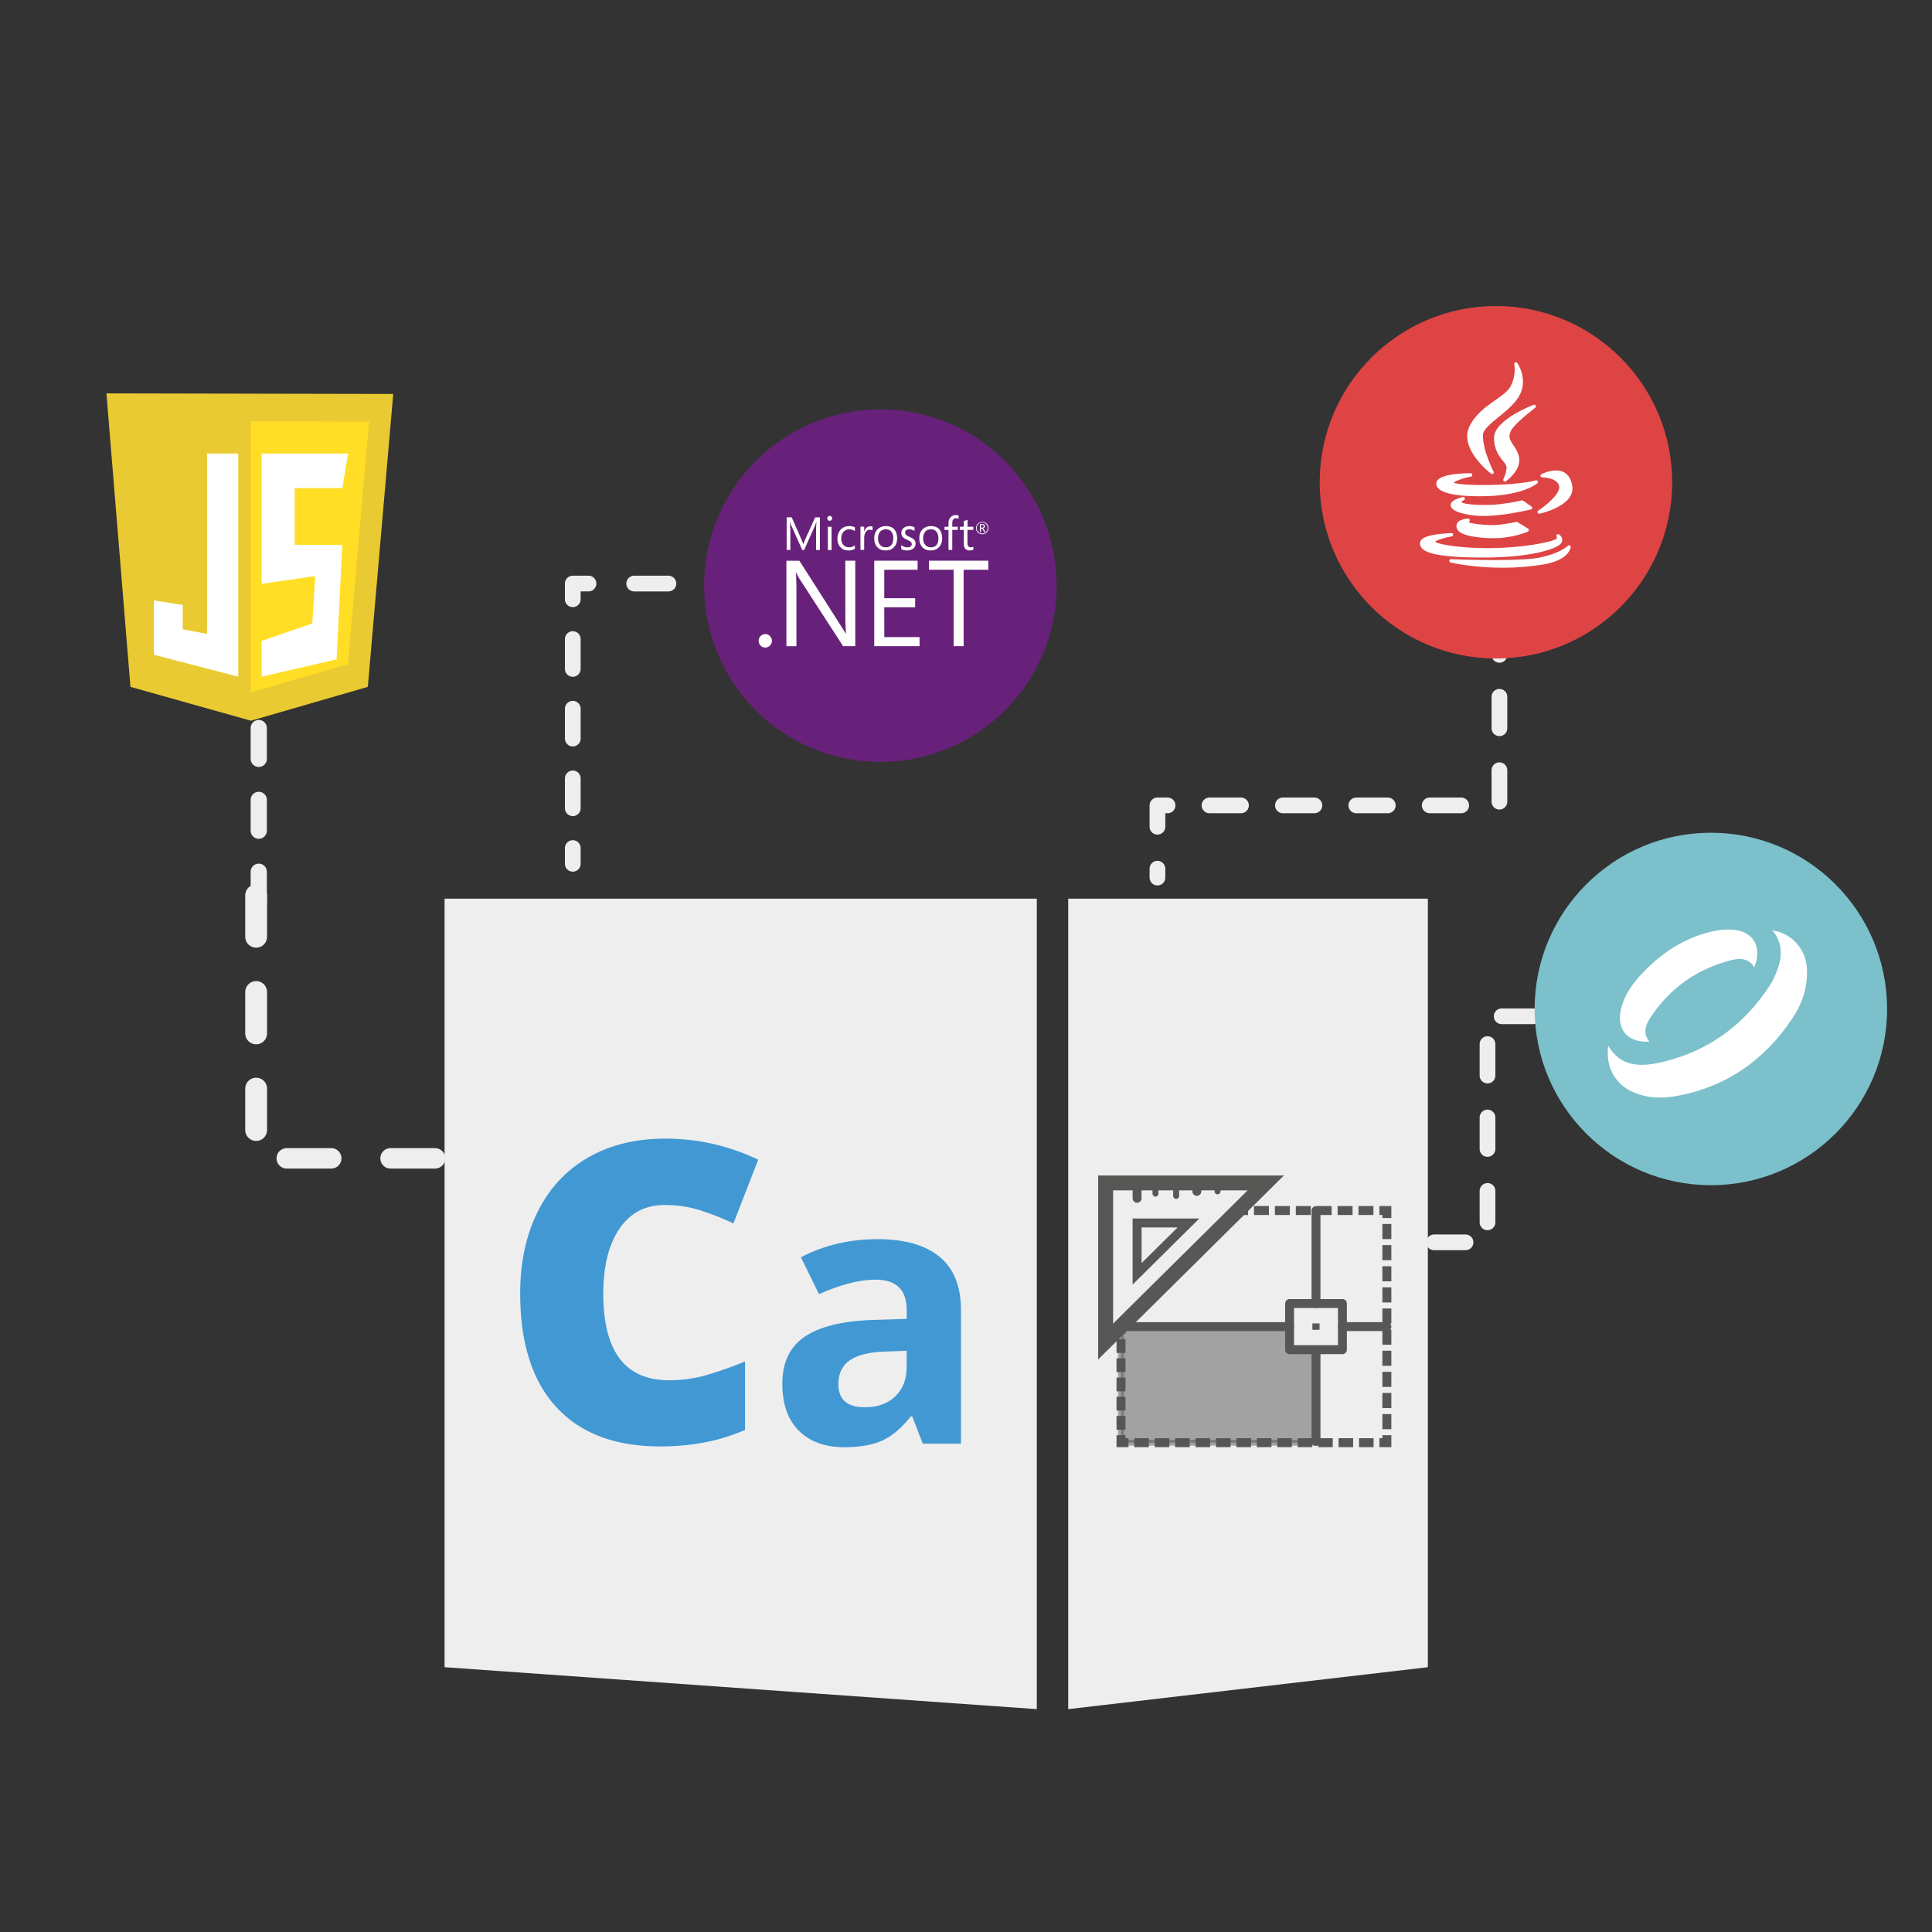 <svg xmlns="http://www.w3.org/2000/svg" xmlns:xlink="http://www.w3.org/1999/xlink" version="1.1" width="1000" height="1000" viewBox="0 0 1000 1000" xml:space="preserve">
<rect x="0" y="0" width="1000" height="1000" fill="#333333" stroke="none"/>
<desc>Created with Fabric.js 3.5.0</desc>
<defs>
</defs>
<rect x="0" y="0" width="100%" height="100%" fill="rgba(255,255,255,0)"/>
<g transform="matrix(2.714 0 0 2.714 383.376 674.899)" id="Aspose.CAD">
<polygon style="stroke: none; stroke-width: 0; stroke-dasharray: none; stroke-linecap: butt; stroke-dashoffset: 0; stroke-linejoin: miter; stroke-miterlimit: 4; is-custom-font: none; font-file-url: none; fill: rgb(238,238,238); fill-rule: nonzero; opacity: 1;" points="56.475,77.285 -56.475,69.285 -56.475,-77.285 56.475,-77.285 "/>
</g>
<g transform="matrix(2.714 0 0 2.714 645.981 674.899)" id="Aspose.CAD">
<polygon style="stroke: none; stroke-width: 0; stroke-dasharray: none; stroke-linecap: butt; stroke-dashoffset: 0; stroke-linejoin: miter; stroke-miterlimit: 4; is-custom-font: none; font-file-url: none; fill: rgb(238,238,238); fill-rule: nonzero; opacity: 1;" points="-34.295,77.285 34.295,69.285 34.295,-77.285 -34.295,-77.285 "/>
</g>
<g transform="matrix(2.714 0 0 2.714 806.206 584.534)" id="lines_12_">
<polyline style="stroke: rgb(238,238,238); stroke-width: 3; stroke-dasharray: 6 8; stroke-linecap: round; stroke-dashoffset: 0; stroke-linejoin: round; stroke-miterlimit: 10; is-custom-font: none; font-file-url: none; fill: none; fill-rule: nonzero; opacity: 1;" points="37.335,-21.555 -13.365,-21.555 -13.365,21.555 -37.335,21.555 "/>
</g>
<g transform="matrix(2.714 0 0 2.714 687.595 388.454)" id="lines_12_">
<polyline style="stroke: rgb(238,238,238); stroke-width: 3; stroke-dasharray: 6 8; stroke-linecap: round; stroke-dashoffset: 0; stroke-linejoin: round; stroke-miterlimit: 10; is-custom-font: none; font-file-url: none; fill: none; fill-rule: nonzero; opacity: 1;" points="32.61,-24.24 32.61,10.47 -32.61,10.47 -32.61,24.24 "/>
</g>
<g transform="matrix(2.714 0 0 2.714 415.031 302.05)" id="lines_12_">
<line style="stroke: rgb(238,238,238); stroke-width: 3; stroke-dasharray: none; stroke-linecap: round; stroke-dashoffset: 0; stroke-linejoin: round; stroke-miterlimit: 4; is-custom-font: none; font-file-url: none; fill: none; fill-rule: nonzero; opacity: 1;" x1="1.5" y1="0" x2="-1.5" y2="0"/>
</g>
<g transform="matrix(2.714 0 0 2.714 351.883 302.05)" id="lines_12_">
<line style="stroke: rgb(238,238,238); stroke-width: 3; stroke-dasharray: 6.53 8.707; stroke-linecap: round; stroke-dashoffset: 0; stroke-linejoin: round; stroke-miterlimit: 4; is-custom-font: none; font-file-url: none; fill: none; fill-rule: nonzero; opacity: 1;" x1="13.06" y1="0" x2="-13.06" y2="0"/>
</g>
<g transform="matrix(2.714 0 0 2.714 300.54 306.12)" id="lines_12_">
<polyline style="stroke: rgb(238,238,238); stroke-width: 3; stroke-dasharray: none; stroke-linecap: round; stroke-dashoffset: 0; stroke-linejoin: round; stroke-miterlimit: 4; is-custom-font: none; font-file-url: none; fill: none; fill-rule: nonzero; opacity: 1;" points="1.5,-1.5 -1.5,-1.5 -1.5,1.5 "/>
</g>
<g transform="matrix(2.714 0 0 2.714 296.47 379.716)" id="lines_12_">
<line style="stroke: rgb(238,238,238); stroke-width: 3; stroke-dasharray: 5.694 7.591; stroke-linecap: round; stroke-dashoffset: 0; stroke-linejoin: round; stroke-miterlimit: 4; is-custom-font: none; font-file-url: none; fill: none; fill-rule: nonzero; opacity: 1;" x1="0" y1="-18.03" x2="0" y2="18.03"/>
</g>
<g transform="matrix(2.714 0 0 2.714 296.47 443.027)" id="lines_12_">
<line style="stroke: rgb(238,238,238); stroke-width: 3; stroke-dasharray: none; stroke-linecap: round; stroke-dashoffset: 0; stroke-linejoin: round; stroke-miterlimit: 4; is-custom-font: none; font-file-url: none; fill: none; fill-rule: nonzero; opacity: 1;" x1="0" y1="-1.5" x2="0" y2="1.5"/>
</g>
<g transform="matrix(2.714 0 0 2.714 774.298 249.621)" id="circles_12_">
<circle style="stroke: none; stroke-width: 0; stroke-dasharray: none; stroke-linecap: butt; stroke-dashoffset: 0; stroke-linejoin: miter; stroke-miterlimit: 4; is-custom-font: none; font-file-url: none; fill: rgb(222,68,68); fill-rule: nonzero; opacity: 1;" cx="0" cy="0" r="33.61"/>
</g>
<g transform="matrix(2.714 0 0 2.714 773.85 216.439)" id="XMLID_105_">
<path style="stroke: none; stroke-width: 0; stroke-dasharray: none; stroke-linecap: butt; stroke-dashoffset: 0; stroke-linejoin: miter; stroke-miterlimit: 4; is-custom-font: none; font-file-url: none; fill: rgb(255,255,255); fill-rule: nonzero; opacity: 1;" transform=" translate(-232.875, -23.112)" d="M 232.9 19.69 c -1.81 1.27 -3.86 2.72 -4.96 5.11 c -1.91 4.17 3.91 8.71 4.16 8.91 c 0.06 0.04 0.13 0.07 0.2 0.07 c 0.07 0 0.15 -0.03 0.21 -0.07 c 0.12 -0.1 0.15 -0.26 0.08 -0.39 c -0.02 -0.04 -2.11 -4.1 -2.03 -7.01 c 0.03 -1.01 1.45 -2.16 2.95 -3.38 c 1.38 -1.12 2.94 -2.38 3.85 -3.86 c 2 -3.26 -0.22 -6.46 -0.25 -6.49 c -0.09 -0.12 -0.25 -0.17 -0.39 -0.11 s -0.22 0.21 -0.18 0.36 c 0 0.02 0.44 2.14 -0.77 4.32 C 235.25 18.04 234.16 18.8 232.9 19.69 z" stroke-linecap="round"/>
</g>
<g transform="matrix(2.714 0 0 2.714 784.15 229.381)" id="XMLID_104_">
<path style="stroke: none; stroke-width: 0; stroke-dasharray: none; stroke-linecap: butt; stroke-dashoffset: 0; stroke-linejoin: miter; stroke-miterlimit: 4; is-custom-font: none; font-file-url: none; fill: rgb(255,255,255); fill-rule: nonzero; opacity: 1;" transform=" translate(-236.671, -27.881)" d="M 240.53 21.13 c 0.13 -0.1 0.17 -0.27 0.09 -0.41 s -0.25 -0.2 -0.4 -0.15 c -0.31 0.12 -7.54 2.9 -7.54 6.27 c 0 2.32 0.99 3.55 1.71 4.44 c 0.28 0.35 0.53 0.65 0.61 0.91 c 0.23 0.75 -0.31 2.09 -0.54 2.55 c -0.07 0.13 -0.03 0.29 0.08 0.39 c 0.06 0.05 0.13 0.08 0.21 0.08 c 0.06 0 0.13 -0.02 0.18 -0.06 c 0.12 -0.09 3.04 -2.15 2.51 -4.63 c -0.19 -0.94 -0.66 -1.63 -1.07 -2.24 c -0.63 -0.94 -1.09 -1.62 -0.4 -2.88 C 236.81 23.94 240.5 21.16 240.53 21.13 z" stroke-linecap="round"/>
</g>
<g transform="matrix(2.714 0 0 2.714 769.718 250.907)" id="XMLID_103_">
<path style="stroke: none; stroke-width: 0; stroke-dasharray: none; stroke-linecap: butt; stroke-dashoffset: 0; stroke-linejoin: miter; stroke-miterlimit: 4; is-custom-font: none; font-file-url: none; fill: rgb(255,255,255); fill-rule: nonzero; opacity: 1;" transform=" translate(-231.352, -35.814)" d="M 221.72 35.26 c -0.12 0.37 -0.07 0.74 0.17 1.06 c 0.78 1.09 3.56 1.69 7.81 1.69 l 0 0 c 0.58 0 1.19 -0.01 1.81 -0.03 c 6.8 -0.24 9.33 -2.36 9.43 -2.45 c 0.11 -0.1 0.14 -0.26 0.07 -0.39 c -0.07 -0.13 -0.22 -0.2 -0.37 -0.16 c -2.4 0.65 -6.87 0.89 -9.98 0.89 c -3.47 0 -5.24 -0.25 -5.67 -0.43 c 0.22 -0.31 1.59 -0.85 3.29 -1.18 c 0.16 -0.03 0.27 -0.18 0.26 -0.35 c -0.02 -0.16 -0.15 -0.29 -0.32 -0.29 C 227.23 33.6 222.24 33.68 221.72 35.26 z" stroke-linecap="round"/>
</g>
<g transform="matrix(2.714 0 0 2.714 804.849 254.696)" id="XMLID_102_">
<path style="stroke: none; stroke-width: 0; stroke-dasharray: none; stroke-linecap: butt; stroke-dashoffset: 0; stroke-linejoin: miter; stroke-miterlimit: 4; is-custom-font: none; font-file-url: none; fill: rgb(255,255,255); fill-rule: nonzero; opacity: 1;" transform=" translate(-244.298, -37.21)" d="M 244.49 33.08 c -1.4 0 -2.73 0.7 -2.79 0.73 c -0.13 0.07 -0.2 0.22 -0.16 0.36 s 0.16 0.24 0.31 0.24 c 0.03 0 2.99 0.02 3.26 1.72 c 0.24 1.46 -2.8 3.83 -4 4.62 c -0.13 0.09 -0.18 0.25 -0.12 0.39 c 0.05 0.12 0.17 0.2 0.3 0.2 c 0.02 0 0.04 0 0.07 -0.01 c 0.28 -0.06 6.92 -1.52 6.22 -5.39 C 247.15 33.58 245.66 33.08 244.49 33.08 z" stroke-linecap="round"/>
</g>
<g transform="matrix(2.714 0 0 2.714 771.938 262.16)" id="XMLID_101_">
<path style="stroke: none; stroke-width: 0; stroke-dasharray: none; stroke-linecap: butt; stroke-dashoffset: 0; stroke-linejoin: miter; stroke-miterlimit: 4; is-custom-font: none; font-file-url: none; fill: rgb(255,255,255); fill-rule: nonzero; opacity: 1;" transform=" translate(-232.171, -39.961)" d="M 239.94 40.28 c 0.02 -0.12 -0.03 -0.25 -0.13 -0.32 l -1.59 -1.11 c -0.08 -0.05 -0.18 -0.07 -0.27 -0.05 c -0.02 0 -1.68 0.44 -4.1 0.71 c -0.96 0.11 -2.03 0.16 -3.11 0.16 c -2.42 0 -4 -0.28 -4.23 -0.49 c -0.03 -0.06 -0.02 -0.09 -0.02 -0.1 c 0.04 -0.12 0.27 -0.25 0.41 -0.31 c 0.16 -0.06 0.25 -0.23 0.2 -0.39 s -0.22 -0.26 -0.38 -0.22 c -1.6 0.39 -2.38 0.92 -2.32 1.6 c 0.1 1.2 2.88 1.82 5.23 1.98 c 0.34 0.02 0.7 0.03 1.09 0.03 l 0 0 c 3.91 0 8.92 -1.23 8.97 -1.24 C 239.82 40.5 239.91 40.4 239.94 40.28 z" stroke-linecap="round"/>
</g>
<g transform="matrix(2.714 0 0 2.714 772.578 273.502)" id="XMLID_100_">
<path style="stroke: none; stroke-width: 0; stroke-dasharray: none; stroke-linecap: butt; stroke-dashoffset: 0; stroke-linejoin: miter; stroke-miterlimit: 4; is-custom-font: none; font-file-url: none; fill: rgb(255,255,255); fill-rule: nonzero; opacity: 1;" transform=" translate(-232.406, -44.14)" d="M 227.93 42.86 c 0.12 -0.08 0.17 -0.23 0.13 -0.36 c -0.04 -0.14 -0.17 -0.23 -0.32 -0.23 c -0.21 0.01 -2.09 0.09 -2.23 1.29 c -0.04 0.36 0.06 0.68 0.3 0.97 c 0.68 0.8 2.5 1.28 5.57 1.45 c 0.36 0.02 0.73 0.03 1.1 0.03 c 3.91 0 6.54 -1.22 6.65 -1.27 s 0.18 -0.16 0.18 -0.27 c 0.01 -0.12 -0.05 -0.23 -0.15 -0.29 l -2.01 -1.23 c -0.07 -0.04 -0.15 -0.06 -0.23 -0.04 c -0.01 0 -1.29 0.27 -3.22 0.53 c -0.36 0.05 -0.82 0.07 -1.36 0.07 c -1.93 0 -4.07 -0.31 -4.48 -0.52 C 227.87 42.95 227.88 42.9 227.93 42.86 z" stroke-linecap="round"/>
</g>
<g transform="matrix(2.714 0 0 2.714 771.798 282.237)" id="XMLID_99_">
<path style="stroke: none; stroke-width: 0; stroke-dasharray: none; stroke-linecap: butt; stroke-dashoffset: 0; stroke-linejoin: miter; stroke-miterlimit: 4; is-custom-font: none; font-file-url: none; fill: rgb(255,255,255); fill-rule: nonzero; opacity: 1;" transform=" translate(-232.119, -47.359)" d="M 230.68 49.7 c 8.95 -0.01 13.75 -1.6 14.67 -2.6 c 0.33 -0.35 0.36 -0.69 0.33 -0.91 c -0.07 -0.54 -0.56 -0.87 -0.62 -0.9 c -0.13 -0.09 -0.31 -0.06 -0.42 0.06 c -0.1 0.12 -0.11 0.3 0 0.42 c 0.06 0.07 0.09 0.19 -0.08 0.36 c -0.37 0.35 -4.1 1.39 -10.31 1.71 c -0.85 0.04 -1.74 0.07 -2.65 0.07 c -5.56 0 -9.63 -0.76 -10.16 -1.21 c 0.21 -0.3 1.65 -0.77 3.18 -1.04 c 0.17 -0.03 0.29 -0.19 0.26 -0.37 s -0.19 -0.29 -0.36 -0.27 c -0.04 0.01 -0.19 0.01 -0.36 0.03 c -2.53 0.15 -5.44 0.5 -5.6 1.8 c -0.05 0.4 0.07 0.76 0.35 1.07 C 219.6 48.68 221.56 49.7 230.68 49.7 L 230.68 49.7 z" stroke-linecap="round"/>
</g>
<g transform="matrix(2.714 0 0 2.714 781.582 288.046)" id="XMLID_98_">
<path style="stroke: none; stroke-width: 0; stroke-dasharray: none; stroke-linecap: butt; stroke-dashoffset: 0; stroke-linejoin: miter; stroke-miterlimit: 4; is-custom-font: none; font-file-url: none; fill: rgb(255,255,255); fill-rule: nonzero; opacity: 1;" transform=" translate(-235.724, -49.5)" d="M 247.11 47.39 c -0.13 -0.06 -0.28 -0.03 -0.37 0.07 c -0.01 0.01 -1.36 1.42 -5.4 2.25 c -1.55 0.31 -4.45 0.47 -8.64 0.47 s -8.18 -0.16 -8.22 -0.17 c -0.17 -0.01 -0.31 0.11 -0.33 0.28 c -0.02 0.16 0.08 0.32 0.24 0.36 c 0.04 0.01 4.22 0.99 9.94 0.99 c 2.74 0 5.41 -0.22 7.93 -0.66 c 4.7 -0.82 5.03 -3.15 5.04 -3.25 C 247.31 47.58 247.23 47.44 247.11 47.39 z" stroke-linecap="round"/>
</g>
<g transform="matrix(2.714 0 0 2.714 455.682 303.135)" id="circles_12_">
<circle style="stroke: none; stroke-width: 0; stroke-dasharray: none; stroke-linecap: butt; stroke-dashoffset: 0; stroke-linejoin: miter; stroke-miterlimit: 4; is-custom-font: none; font-file-url: none; fill: rgb(104,33,122); fill-rule: nonzero; opacity: 1;" cx="0" cy="0" r="33.61"/>
</g>
<g transform="matrix(2.714 0 0 2.714 452.141 300.897)" id="NET_12_">
<path style="stroke: none; stroke-width: 0; stroke-dasharray: none; stroke-linecap: butt; stroke-dashoffset: 0; stroke-linejoin: miter; stroke-miterlimit: 4; is-custom-font: none; font-file-url: none; fill: rgb(255,255,255); fill-rule: nonzero; opacity: 1;" transform=" translate(-114.325, -54.235)" d="M 124.9 52.03 h 4.7 V 66.6 h 1.91 V 52.03 h 4.7 V 50.3 H 124.9 V 52.03 z M 116.37 59.18 h 5.89 v -1.73 h -5.89 v -5.42 h 6.36 V 50.3 h -8.27 v 16.3 h 8.64 v -1.73 h -6.72 L 116.37 59.18 L 116.37 59.18 z M 108.95 61.79 l 0.11 2.4 h -0.05 c -0.11 -0.22 -0.34 -0.58 -0.66 -1.09 l -8.16 -12.79 h -2.48 v 16.3 h 1.91 V 54.83 l -0.09 -2.24 h 0.07 c 0.14 0.37 0.31 0.71 0.51 1.02 l 8.41 12.99 h 2.32 V 50.3 h -1.9 L 108.95 61.79 L 108.95 61.79 z M 93.66 64.3 c -0.35 0 -0.64 0.12 -0.89 0.38 c -0.24 0.25 -0.36 0.55 -0.36 0.91 c 0 0.34 0.13 0.66 0.36 0.9 c 0.24 0.25 0.54 0.38 0.89 0.38 c 0.36 0 0.66 -0.13 0.91 -0.38 s 0.38 -0.56 0.38 -0.91 s -0.13 -0.65 -0.38 -0.91 c -0.24 -0.25 -0.57 -0.39 -0.91 -0.38 M 131.53 47.04 c 0 0.87 0.39 1.31 1.16 1.31 c 0.28 0 0.5 -0.05 0.67 -0.14 V 47.6 c -0.13 0.1 -0.3 0.15 -0.46 0.14 c -0.24 0 -0.4 -0.06 -0.51 -0.19 c -0.1 -0.12 -0.15 -0.34 -0.15 -0.63 v -2.5 h 1.12 v -0.6 h -1.11 v -1.31 l -0.71 0.23 v 1.08 h -0.76 v 0.6 h 0.76 v 2.63 L 131.53 47.04 z M 128.63 48.25 h 0.71 v -3.83 h 1.04 v -0.6 h -1.04 v -0.68 c 0 -0.63 0.25 -0.94 0.74 -0.94 c 0.16 0 0.33 0.04 0.47 0.12 v -0.64 c -0.13 -0.06 -0.3 -0.08 -0.52 -0.08 c -0.38 0 -0.7 0.11 -0.96 0.36 c -0.3 0.28 -0.45 0.66 -0.45 1.15 v 0.72 h -0.75 v 0.6 h 0.75 v 3.84 L 128.63 48.25 z M 123.78 46.05 c 0 -0.57 0.14 -1 0.42 -1.31 c 0.27 -0.29 0.62 -0.43 1.06 -0.43 c 0.45 0 0.8 0.14 1.05 0.43 c 0.26 0.3 0.39 0.73 0.39 1.3 c 0 0.54 -0.11 0.97 -0.36 1.26 c -0.24 0.3 -0.6 0.45 -1.07 0.45 c -0.45 0 -0.81 -0.15 -1.08 -0.45 C 123.91 47 123.78 46.58 123.78 46.05 M 126.82 47.71 c 0.4 -0.43 0.6 -0.99 0.6 -1.7 c 0 -0.72 -0.19 -1.28 -0.56 -1.7 c -0.37 -0.41 -0.89 -0.61 -1.55 -0.61 c -0.67 0 -1.21 0.2 -1.61 0.59 c -0.43 0.42 -0.65 1.02 -0.65 1.79 c 0 0.68 0.19 1.22 0.57 1.63 c 0.39 0.43 0.92 0.64 1.59 0.64 C 125.89 48.35 126.43 48.14 126.82 47.71 M 121.94 47.96 c 0.27 -0.22 0.42 -0.56 0.41 -0.9 c 0 -0.33 -0.11 -0.6 -0.33 -0.81 c -0.17 -0.17 -0.44 -0.33 -0.82 -0.49 c -0.34 -0.14 -0.56 -0.27 -0.67 -0.37 c -0.12 -0.11 -0.18 -0.26 -0.18 -0.46 c 0 -0.18 0.07 -0.33 0.21 -0.45 s 0.33 -0.17 0.57 -0.17 c 0.38 0 0.71 0.11 1.01 0.32 v -0.72 c -0.28 -0.14 -0.6 -0.21 -0.95 -0.21 c -0.45 0 -0.84 0.12 -1.13 0.37 s -0.44 0.55 -0.44 0.92 c 0 0.33 0.09 0.6 0.28 0.8 c 0.16 0.17 0.42 0.34 0.79 0.5 c 0.36 0.16 0.6 0.29 0.73 0.41 s 0.19 0.26 0.19 0.43 c 0 0.41 -0.28 0.62 -0.85 0.62 c -0.42 0 -0.81 -0.14 -1.15 -0.43 v 0.76 c 0.31 0.18 0.68 0.27 1.1 0.27 C 121.23 48.35 121.64 48.22 121.94 47.96 M 115.6 44.74 c 0.26 -0.29 0.63 -0.43 1.06 -0.43 c 0.45 0 0.8 0.14 1.05 0.43 c 0.26 0.3 0.38 0.73 0.38 1.3 c 0 0.54 -0.11 0.97 -0.36 1.26 c -0.24 0.3 -0.6 0.45 -1.07 0.45 c -0.45 0 -0.81 -0.15 -1.08 -0.45 s -0.4 -0.71 -0.4 -1.25 C 115.19 45.48 115.33 45.04 115.6 44.74 M 116.62 48.35 c 0.68 0 1.21 -0.21 1.61 -0.64 s 0.6 -0.99 0.6 -1.7 c 0 -0.72 -0.19 -1.28 -0.56 -1.7 c -0.37 -0.41 -0.89 -0.61 -1.55 -0.61 c -0.67 0 -1.21 0.2 -1.61 0.59 c -0.43 0.42 -0.65 1.02 -0.65 1.79 c 0 0.68 0.19 1.22 0.57 1.63 C 115.42 48.13 115.95 48.35 116.62 48.35 M 113.04 43.97 c -0.22 0.17 -0.38 0.43 -0.48 0.75 h -0.02 V 43.8 h -0.71 v 4.44 h 0.71 v -2.25 c 0 -0.52 0.11 -0.92 0.33 -1.21 c 0.2 -0.26 0.44 -0.39 0.73 -0.39 c 0.24 0 0.42 0.05 0.54 0.14 v -0.74 c -0.1 -0.04 -0.24 -0.06 -0.43 -0.06 C 113.47 43.74 113.24 43.82 113.04 43.97 M 109.54 48.35 c 0.47 0 0.88 -0.1 1.22 -0.31 v -0.67 c -0.34 0.25 -0.7 0.38 -1.09 0.38 c -0.45 0 -0.82 -0.15 -1.1 -0.45 c -0.27 -0.3 -0.41 -0.71 -0.41 -1.23 c 0 -0.54 0.15 -0.97 0.45 -1.29 c 0.28 -0.31 0.65 -0.47 1.1 -0.47 c 0.38 0 0.75 0.12 1.06 0.35 v -0.73 c -0.3 -0.15 -0.64 -0.23 -1.03 -0.23 c -0.7 0 -1.27 0.22 -1.68 0.67 s -0.63 1.04 -0.63 1.76 c 0 0.65 0.19 1.18 0.57 1.59 C 108.39 48.15 108.91 48.36 109.54 48.35 M 105.61 48.26 h 0.71 v -4.44 h -0.71 V 48.26 L 105.61 48.26 z M 105.97 42.69 c 0.12 0 0.24 -0.05 0.33 -0.14 c 0.09 -0.09 0.14 -0.21 0.14 -0.33 c 0 -0.12 -0.05 -0.24 -0.14 -0.33 s -0.21 -0.13 -0.33 -0.13 c -0.13 0 -0.24 0.04 -0.33 0.13 c -0.09 0.09 -0.14 0.2 -0.14 0.33 c 0 0.14 0.05 0.25 0.14 0.33 C 105.73 42.65 105.85 42.69 105.97 42.69 M 98.43 44.09 l -0.03 -1.21 h 0.02 c 0.06 0.29 0.13 0.5 0.19 0.64 l 2.12 4.74 h 0.36 l 2.13 -4.78 c 0.05 -0.13 0.12 -0.33 0.19 -0.6 h 0.02 l -0.06 1.2 v 4.18 h 0.73 v -6.22 h -0.91 l -1.95 4.31 c -0.08 0.17 -0.17 0.42 -0.3 0.76 h -0.03 c -0.05 -0.17 -0.14 -0.42 -0.28 -0.74 l -1.91 -4.34 h -0.96 v 6.22 h 0.7 v -4.16 H 98.43 z M 135.79 44.81 c -0.2 0.2 -0.45 0.3 -0.74 0.3 c -0.29 0 -0.54 -0.1 -0.74 -0.3 S 134 44.36 134 44.06 c 0 -0.29 0.1 -0.54 0.3 -0.74 c 0.2 -0.2 0.45 -0.3 0.75 -0.3 c 0.28 -0.01 0.54 0.1 0.74 0.3 s 0.31 0.47 0.3 0.75 C 136.1 44.37 135.99 44.62 135.79 44.81 M 135.06 42.9 c -0.32 -0.01 -0.62 0.11 -0.85 0.34 c -0.22 0.22 -0.35 0.52 -0.34 0.84 c 0 0.34 0.11 0.61 0.34 0.84 s 0.51 0.33 0.84 0.33 c 0.32 0.01 0.62 -0.11 0.85 -0.34 c 0.23 -0.23 0.34 -0.5 0.34 -0.84 s -0.11 -0.63 -0.34 -0.84 C 135.68 43.01 135.38 42.9 135.06 42.9 M 135.03 43.99 h -0.23 v -0.51 h 0.19 c 0.13 0 0.22 0.02 0.28 0.07 c 0.05 0.04 0.07 0.1 0.07 0.19 C 135.34 43.91 135.24 43.99 135.03 43.99 M 135.19 44.13 L 135.19 44.13 c 0.12 -0.03 0.22 -0.08 0.28 -0.15 c 0.07 -0.07 0.1 -0.17 0.1 -0.26 c 0 -0.11 -0.04 -0.21 -0.12 -0.28 c -0.1 -0.09 -0.24 -0.13 -0.43 -0.13 h -0.42 v 1.5 h 0.21 v -0.63 h 0.14 c 0.1 0 0.19 0.09 0.27 0.27 l 0.16 0.36 h 0.26 l -0.2 -0.4 C 135.36 44.24 135.27 44.15 135.19 44.13" stroke-linecap="round"/>
</g>
<g transform="matrix(2.714 0 0 2.714 885.539 522.239)" id="circles_12_">
<circle style="stroke: none; stroke-width: 0; stroke-dasharray: none; stroke-linecap: butt; stroke-dashoffset: 0; stroke-linejoin: miter; stroke-miterlimit: 4; is-custom-font: none; font-file-url: none; fill: rgb(123,192,203); fill-rule: nonzero; opacity: 1;" cx="0" cy="0" r="33.61"/>
</g>
<g transform="matrix(2.714 0 0 2.714 883.735 524.904)" id="jasperreports_1_">
<path style="stroke: none; stroke-width: 0; stroke-dasharray: none; stroke-linecap: butt; stroke-dashoffset: 0; stroke-linejoin: miter; stroke-miterlimit: 4; is-custom-font: none; font-file-url: none; fill: rgb(255,255,255); fill-rule: nonzero; opacity: 1;" transform=" translate(-298.595, -138.212)" d="M 311.24 122.29 c 3.59 0.6 6.16 3.66 6.34 7.24 c 0.17 3.45 -0.82 6.53 -2.67 9.33 c -5.34 8.11 -12.73 13.29 -22.36 15 c -2.63 0.47 -5.31 0.39 -7.86 -0.66 c -3.66 -1.5 -5.54 -4.78 -5.01 -8.97 c 2.33 4.02 6.06 4.04 9.71 3.25 c 9.08 -1.96 16.12 -7.04 21.18 -14.83 c 0.55 -0.84 0.95 -1.8 1.31 -2.74 c 1.02 -2.63 1.09 -5.18 -0.76 -7.53 L 311.24 122.29 z" stroke-linecap="round"/>
</g>
<g transform="matrix(2.714 0 0 2.714 874.012 510.146)" id="jasperreports_1_">
<path style="stroke: none; stroke-width: 0; stroke-dasharray: none; stroke-linecap: butt; stroke-dashoffset: 0; stroke-linejoin: miter; stroke-miterlimit: 4; is-custom-font: none; font-file-url: none; fill: rgb(255,255,255); fill-rule: nonzero; opacity: 1;" transform=" translate(-295.012, -132.774)" d="M 307.55 129.29 c -1.16 -1.89 -2.98 -1.76 -4.65 -1.31 c -6.36 1.7 -11.45 5.28 -15.1 10.78 c -0.95 1.43 -1.63 3.03 -0.25 4.69 c -4.13 0.29 -6.37 -2.29 -5.43 -6.23 c 0.58 -2.41 1.91 -4.43 3.55 -6.24 c 3.99 -4.41 8.75 -7.58 14.69 -8.72 c 0.85 -0.16 1.73 -0.2 2.6 -0.18 C 307.22 122.19 309.17 125.19 307.55 129.29 z" stroke-linecap="round"/>
</g>
<g transform="matrix(2.714 0 0 2.714 917.589 481.654)" id="jasperreports_1_">
<path style="stroke: none; stroke-width: 0; stroke-dasharray: none; stroke-linecap: butt; stroke-dashoffset: 0; stroke-linejoin: miter; stroke-miterlimit: 4; is-custom-font: none; font-file-url: none; fill: rgb(255,255,255); fill-rule: nonzero; opacity: 1;" transform=" translate(-311.07, -122.275)" d="M 311.14 122.39 c -0.08 -0.05 -0.15 -0.1 -0.23 -0.14 c 0.04 -0.03 0.09 -0.1 0.1 -0.09 c 0.08 0.04 0.15 0.09 0.22 0.14 C 311.24 122.29 311.14 122.39 311.14 122.39 z" stroke-linecap="round"/>
</g>
<g transform="matrix(2.714 0 0 2.714 330.852 669.01)" id="Aspose.CAD">
<path style="stroke: none; stroke-width: 0; stroke-dasharray: none; stroke-linecap: butt; stroke-dashoffset: 0; stroke-linejoin: miter; stroke-miterlimit: 4; is-custom-font: none; font-file-url: none; fill: rgb(65,152,211); fill-rule: nonzero; opacity: 1;" transform=" translate(-69.63, -189.885)" d="M 74.46 173.19 c -3.67 0 -6.54 1.5 -8.59 4.51 c -2.06 3.01 -3.09 7.16 -3.09 12.44 c 0 10.99 4.18 16.48 12.54 16.48 c 2.53 0 4.97 -0.35 7.34 -1.05 c 2.37 -0.7 4.75 -1.55 7.15 -2.54 v 13.05 c -4.77 2.11 -10.16 3.16 -16.17 3.16 c -8.62 0 -15.23 -2.5 -19.82 -7.5 c -4.6 -5 -6.89 -12.23 -6.89 -21.68 c 0 -5.91 1.11 -11.11 3.34 -15.59 c 2.23 -4.48 5.43 -7.92 9.61 -10.33 c 4.18 -2.41 9.09 -3.61 14.75 -3.61 c 6.17 0 12.07 1.34 17.7 4.02 l -4.73 12.15 c -2.11 -0.99 -4.22 -1.82 -6.33 -2.5 C 79.15 173.53 76.88 173.19 74.46 173.19 z" stroke-linecap="round"/>
</g>
<g transform="matrix(2.714 0 0 2.714 451.164 695.238)" id="Aspose.CAD">
<path style="stroke: none; stroke-width: 0; stroke-dasharray: none; stroke-linecap: butt; stroke-dashoffset: 0; stroke-linejoin: miter; stroke-miterlimit: 4; is-custom-font: none; font-file-url: none; fill: rgb(65,152,211); fill-rule: nonzero; opacity: 1;" transform=" translate(-113.965, -199.55)" d="M 123.72 218.71 l -2.02 -5.2 h -0.27 c -1.75 2.21 -3.56 3.74 -5.42 4.6 c -1.86 0.85 -4.28 1.28 -7.26 1.28 c -3.67 0 -6.56 -1.05 -8.66 -3.14 c -2.11 -2.1 -3.16 -5.08 -3.16 -8.96 c 0 -4.06 1.42 -7.05 4.26 -8.97 c 2.84 -1.92 7.11 -2.99 12.83 -3.2 l 6.63 -0.21 v -1.67 c 0 -3.87 -1.98 -5.81 -5.95 -5.81 c -3.05 0 -6.64 0.92 -10.77 2.77 l -3.45 -7.04 c 4.4 -2.3 9.27 -3.45 14.63 -3.45 c 5.13 0 9.06 1.12 11.79 3.35 c 2.73 2.23 4.1 5.63 4.1 10.19 v 25.46 H 123.72 z M 120.64 201 l -4.03 0.14 c -3.03 0.09 -5.29 0.64 -6.77 1.64 c -1.48 1 -2.22 2.53 -2.22 4.58 c 0 2.94 1.69 4.41 5.06 4.41 c 2.42 0 4.35 -0.69 5.79 -2.08 c 1.45 -1.39 2.17 -3.24 2.17 -5.54 V 201 z" stroke-linecap="round"/>
</g>
<g transform="matrix(2.714 0 0 2.714 717.066 745.957)" id="CAD">
<polygon style="stroke: none; stroke-width: 0; stroke-dasharray: none; stroke-linecap: butt; stroke-dashoffset: 0; stroke-linejoin: miter; stroke-miterlimit: 4; is-custom-font: none; font-file-url: none; fill: rgb(87,87,86); fill-rule: nonzero; opacity: 1;" points="1.14,1.14 -1.14,1.14 -1.14,-0.57 -0.57,-0.57 -0.57,-1.14 1.14,-1.14 "/>
</g>
<g transform="matrix(2.714 0 0 2.714 649.033 746.73)" id="CAD">
<path style="stroke: none; stroke-width: 0; stroke-dasharray: none; stroke-linecap: butt; stroke-dashoffset: 0; stroke-linejoin: miter; stroke-miterlimit: 4; is-custom-font: none; font-file-url: none; fill: rgb(87,87,86); fill-rule: nonzero; opacity: 1;" transform=" translate(-186.88, -218.525)" d="M 209.7 219.38 h -2.78 v -1.71 h 2.78 V 219.38 z M 205.8 219.38 h -2.78 v -1.71 h 2.78 V 219.38 z M 201.91 219.38 h -2.78 v -1.71 h 2.78 V 219.38 z M 198.01 219.38 h -2.78 v -1.71 h 2.78 V 219.38 z M 194.11 219.38 h -2.78 v -1.71 h 2.78 V 219.38 z M 190.22 219.38 h -2.78 v -1.71 h 2.78 V 219.38 z M 186.32 219.38 h -2.78 v -1.71 h 2.78 V 219.38 z M 182.43 219.38 h -2.78 v -1.71 h 2.78 V 219.38 z M 178.53 219.38 h -2.78 v -1.71 h 2.78 V 219.38 z M 174.63 219.38 h -2.78 v -1.71 h 2.78 V 219.38 z M 170.74 219.38 h -2.78 v -1.71 h 2.78 V 219.38 z M 166.84 219.38 h -2.78 v -1.71 h 2.78 V 219.38 z" stroke-linecap="round"/>
</g>
<g transform="matrix(2.714 0 0 2.714 581.001 745.957)" id="CAD">
<polygon style="stroke: none; stroke-width: 0; stroke-dasharray: none; stroke-linecap: butt; stroke-dashoffset: 0; stroke-linejoin: miter; stroke-miterlimit: 4; is-custom-font: none; font-file-url: none; fill: rgb(87,87,86); fill-rule: nonzero; opacity: 1;" points="1.14,1.14 -1.14,1.14 -1.14,-1.14 0.57,-1.14 0.57,-0.57 1.14,-0.57 "/>
</g>
<g transform="matrix(2.714 0 0 2.714 580.227 716.581)" id="CAD">
<path style="stroke: none; stroke-width: 0; stroke-dasharray: none; stroke-linecap: butt; stroke-dashoffset: 0; stroke-linejoin: miter; stroke-miterlimit: 4; is-custom-font: none; font-file-url: none; fill: rgb(87,87,86); fill-rule: nonzero; opacity: 1;" transform=" translate(-161.525, -207.415)" d="M 162.38 216.05 h -1.71 v -2.62 h 1.71 V 216.05 z M 162.38 212.39 h -1.71 v -2.62 h 1.71 V 212.39 z M 162.38 208.73 h -1.71 v -2.62 h 1.71 V 208.73 z M 162.38 205.06 h -1.71 v -2.62 h 1.71 V 205.06 z M 162.38 201.4 h -1.71 v -2.62 h 1.71 V 201.4 z" stroke-linecap="round"/>
</g>
<g transform="matrix(2.714 0 0 2.714 581.259 686.201)" id="CAD">
<polygon style="stroke: none; stroke-width: 0; stroke-dasharray: none; stroke-linecap: butt; stroke-dashoffset: 0; stroke-linejoin: miter; stroke-miterlimit: 4; is-custom-font: none; font-file-url: none; fill: rgb(87,87,86); fill-rule: nonzero; opacity: 1;" points="0.475,1.52 -1.235,1.52 -1.235,-0.27 0.025,-1.52 1.235,-0.3 0.475,0.45 "/>
</g>
<g transform="matrix(2.714 0 0 2.714 647.215 653.732)" id="CAD">
<path style="stroke: none; stroke-width: 0; stroke-dasharray: none; stroke-linecap: butt; stroke-dashoffset: 0; stroke-linejoin: miter; stroke-miterlimit: 4; is-custom-font: none; font-file-url: none; fill: rgb(87,87,86); fill-rule: nonzero; opacity: 1;" transform=" translate(-186.21, -184.255)" d="M 163.95 195.12 l -1.2 -1.22 l 2.02 -2 l 1.2 1.22 L 163.95 195.12 z M 166.78 192.31 l -1.2 -1.22 l 2.02 -2 l 1.2 1.22 L 166.78 192.31 z M 169.61 189.51 l -1.2 -1.22 l 2.02 -2 l 1.2 1.22 L 169.61 189.51 z M 172.45 186.71 l -1.2 -1.22 l 2.02 -2 l 1.2 1.22 L 172.45 186.71 z M 175.28 183.91 l -1.2 -1.22 l 2.02 -2 l 1.2 1.21 L 175.28 183.91 z M 178.12 181.1 l -1.2 -1.21 l 2.02 -2 l 1.2 1.21 L 178.12 181.1 z M 180.95 178.3 l -1.2 -1.21 l 2.02 -2 l 1.2 1.21 L 180.95 178.3 z M 183.78 175.5 l -1.2 -1.21 l 0.9 -0.89 h 2.28 v 1.71 h -1.58 L 183.78 175.5 z M 209.67 175.1 h -2.85 v -1.71 h 2.85 V 175.1 z M 205.69 175.1 h -2.85 v -1.71 h 2.85 V 175.1 z M 201.7 175.1 h -2.85 v -1.71 h 2.85 V 175.1 z M 197.72 175.1 h -2.85 v -1.71 h 2.85 V 175.1 z M 193.73 175.1 h -2.85 v -1.71 h 2.85 V 175.1 z M 189.74 175.1 h -2.85 v -1.71 h 2.85 V 175.1 z" stroke-linecap="round"/>
</g>
<g transform="matrix(2.714 0 0 2.714 717.066 627.341)" id="CAD">
<polygon style="stroke: none; stroke-width: 0; stroke-dasharray: none; stroke-linecap: butt; stroke-dashoffset: 0; stroke-linejoin: miter; stroke-miterlimit: 4; is-custom-font: none; font-file-url: none; fill: rgb(87,87,86); fill-rule: nonzero; opacity: 1;" points="1.14,1.14 -0.57,1.14 -0.57,0.57 -1.14,0.57 -1.14,-1.14 1.14,-1.14 "/>
</g>
<g transform="matrix(2.714 0 0 2.714 717.839 686.635)" id="CAD">
<path style="stroke: none; stroke-width: 0; stroke-dasharray: none; stroke-linecap: butt; stroke-dashoffset: 0; stroke-linejoin: miter; stroke-miterlimit: 4; is-custom-font: none; font-file-url: none; fill: rgb(87,87,86); fill-rule: nonzero; opacity: 1;" transform=" translate(-212.235, -196.38)" d="M 213.09 215.95 h -1.71 v -2.88 h 1.71 V 215.95 z M 213.09 211.92 h -1.71 v -2.88 h 1.71 V 211.92 z M 213.09 207.89 h -1.71 v -2.88 h 1.71 V 207.89 z M 213.09 203.86 h -1.71 v -2.88 h 1.71 V 203.86 z M 213.09 199.84 h -1.71 v -2.88 h 1.71 V 199.84 z M 213.09 195.81 h -1.71 v -2.88 h 1.71 V 195.81 z M 213.09 191.78 h -1.71 v -2.88 h 1.71 V 191.78 z M 213.09 187.75 h -1.71 v -2.88 h 1.71 V 187.75 z M 213.09 183.72 h -1.71 v -2.88 h 1.71 V 183.72 z M 213.09 179.69 h -1.71 v -2.88 h 1.71 V 179.69 z" stroke-linecap="round"/>
</g>
<g transform="matrix(2.714 0 0 2.714 681.164 686.649)" id="CAD">
<path style="stroke: none; stroke-width: 0; stroke-dasharray: none; stroke-linecap: butt; stroke-dashoffset: 0; stroke-linejoin: miter; stroke-miterlimit: 4; is-custom-font: none; font-file-url: none; fill: rgb(87,87,86); fill-rule: nonzero; opacity: 1;" transform=" translate(-198.72, -196.385)" d="M 203.76 201.64 h -10.08 c -0.47 0 -0.85 -0.38 -0.85 -0.85 v -8.81 c 0 -0.47 0.38 -0.85 0.85 -0.85 h 10.08 c 0.47 0 0.85 0.38 0.85 0.85 v 8.81 C 204.61 201.26 204.23 201.64 203.76 201.64 z M 194.53 199.93 h 8.38 v -7.1 h -8.38 V 199.93 z" stroke-linecap="round"/>
</g>
<g transform="matrix(2.714 0 0 2.714 681.15 686.635)" id="CAD">
<rect style="stroke: none; stroke-width: 0; stroke-dasharray: none; stroke-linecap: butt; stroke-dashoffset: 0; stroke-linejoin: miter; stroke-miterlimit: 4; is-custom-font: none; font-file-url: none; fill: rgb(87,87,86); fill-rule: nonzero; opacity: 1;" x="-0.585" y="-0.51" rx="0" ry="0" width="1.17" height="1.02"/>
</g>
<g transform="matrix(2.714 0 0 2.714 681.15 686.635)" id="CAD">
<path style="stroke: none; stroke-width: 0; stroke-dasharray: none; stroke-linecap: butt; stroke-dashoffset: 0; stroke-linejoin: miter; stroke-miterlimit: 4; is-custom-font: none; font-file-url: none; fill: rgb(87,87,86); fill-rule: nonzero; opacity: 1;" transform=" translate(-198.715, -196.38)" d="M 199.3 196.99 h -1.17 c -0.05 0 -0.1 -0.04 -0.1 -0.1 v -1.02 c 0 -0.05 0.04 -0.1 0.1 -0.1 h 1.17 c 0.05 0 0.1 0.04 0.1 0.1 v 1.02 C 199.4 196.95 199.36 196.99 199.3 196.99 z M 198.23 196.79 h 0.97 v -0.82 h -0.97 V 196.79 z" stroke-linecap="round"/>
</g>
<g transform="matrix(2.714 0 0 2.714 616.483 656.038)" id="CAD">
<path style="stroke: none; stroke-width: 0; stroke-dasharray: none; stroke-linecap: butt; stroke-dashoffset: 0; stroke-linejoin: miter; stroke-miterlimit: 4; is-custom-font: none; font-file-url: none; fill: rgb(87,87,86); fill-rule: nonzero; opacity: 1;" transform=" translate(-174.885, -185.105)" d="M 157.17 202.65 v -35.09 h 35.43 L 157.17 202.65 z M 160.02 170.4 v 25.41 l 25.66 -25.41 H 160.02 z" stroke-linecap="round"/>
</g>
<g transform="matrix(2.714 0 0 2.714 603.497 647.802)" id="CAD">
<path style="stroke: none; stroke-width: 0; stroke-dasharray: none; stroke-linecap: butt; stroke-dashoffset: 0; stroke-linejoin: miter; stroke-miterlimit: 4; is-custom-font: none; font-file-url: none; fill: rgb(87,87,86); fill-rule: nonzero; opacity: 1;" transform=" translate(-170.1, -182.07)" d="M 163.74 188.37 v -12.6 h 12.72 L 163.74 188.37 z M 165.45 177.48 v 6.79 l 6.86 -6.79 H 165.45 z" stroke-linecap="round"/>
</g>
<g transform="matrix(2.714 0 0 2.714 588.545 616.066)" id="CAD">
<path style="stroke: none; stroke-width: 0; stroke-dasharray: none; stroke-linecap: butt; stroke-dashoffset: 0; stroke-linejoin: miter; stroke-miterlimit: 4; is-custom-font: none; font-file-url: none; fill: rgb(87,87,86); fill-rule: nonzero; opacity: 1;" transform=" translate(-164.59, -170.375)" d="M 164.59 172.76 c -0.47 0 -0.85 -0.38 -0.85 -0.85 v -3.07 c 0 -0.47 0.38 -0.85 0.85 -0.85 s 0.85 0.38 0.85 0.85 v 3.07 C 165.45 172.37 165.06 172.76 164.59 172.76 z" stroke-linecap="round"/>
</g>
<g transform="matrix(2.714 0 0 2.714 608.762 615.442)" id="CAD">
<path style="stroke: none; stroke-width: 0; stroke-dasharray: none; stroke-linecap: butt; stroke-dashoffset: 0; stroke-linejoin: miter; stroke-miterlimit: 4; is-custom-font: none; font-file-url: none; fill: rgb(87,87,86); fill-rule: nonzero; opacity: 1;" transform=" translate(-172.04, -170.145)" d="M 172.04 172.03 c -0.31 0 -0.57 -0.25 -0.57 -0.57 v -2.63 c 0 -0.31 0.26 -0.57 0.57 -0.57 s 0.57 0.25 0.57 0.57 v 2.63 C 172.61 171.78 172.36 172.03 172.04 172.03 z" stroke-linecap="round"/>
</g>
<g transform="matrix(2.714 0 0 2.714 619.481 614.858)" id="CAD">
<path style="stroke: none; stroke-width: 0; stroke-dasharray: none; stroke-linecap: butt; stroke-dashoffset: 0; stroke-linejoin: miter; stroke-miterlimit: 4; is-custom-font: none; font-file-url: none; fill: rgb(87,87,86); fill-rule: nonzero; opacity: 1;" transform=" translate(-175.99, -169.93)" d="M 175.99 171.44 c -0.47 0 -0.85 -0.38 -0.85 -0.85 v -1.32 c 0 -0.47 0.38 -0.85 0.85 -0.85 c 0.47 0 0.85 0.38 0.85 0.85 v 1.32 C 176.84 171.06 176.46 171.44 175.99 171.44 z" stroke-linecap="round"/>
</g>
<g transform="matrix(2.714 0 0 2.714 630.2 614.858)" id="CAD">
<path style="stroke: none; stroke-width: 0; stroke-dasharray: none; stroke-linecap: butt; stroke-dashoffset: 0; stroke-linejoin: miter; stroke-miterlimit: 4; is-custom-font: none; font-file-url: none; fill: rgb(87,87,86); fill-rule: nonzero; opacity: 1;" transform=" translate(-179.94, -169.93)" d="M 179.94 171.16 c -0.31 0 -0.57 -0.25 -0.57 -0.57 v -1.32 c 0 -0.31 0.26 -0.57 0.57 -0.57 c 0.31 0 0.57 0.25 0.57 0.57 v 1.32 C 180.51 170.9 180.25 171.16 179.94 171.16 z" stroke-linecap="round"/>
</g>
<g transform="matrix(2.714 0 0 2.714 598.07 615.469)" id="CAD">
<path style="stroke: none; stroke-width: 0; stroke-dasharray: none; stroke-linecap: butt; stroke-dashoffset: 0; stroke-linejoin: miter; stroke-miterlimit: 4; is-custom-font: none; font-file-url: none; fill: rgb(87,87,86); fill-rule: nonzero; opacity: 1;" transform=" translate(-168.1, -170.155)" d="M 168.1 171.6 c -0.31 0 -0.57 -0.25 -0.57 -0.57 v -1.75 c 0 -0.31 0.26 -0.57 0.57 -0.57 s 0.57 0.25 0.57 0.57 v 1.75 C 168.67 171.34 168.41 171.6 168.1 171.6 z" stroke-linecap="round"/>
</g>
<g transform="matrix(2.714 0 0 2.714 681.164 650.652)" id="CAD">
<path style="stroke: none; stroke-width: 0; stroke-dasharray: none; stroke-linecap: butt; stroke-dashoffset: 0; stroke-linejoin: miter; stroke-miterlimit: 4; is-custom-font: none; font-file-url: none; fill: rgb(87,87,86); fill-rule: nonzero; opacity: 1;" transform=" translate(-198.72, -183.12)" d="M 198.72 192.84 c -0.47 0 -0.85 -0.38 -0.85 -0.85 v -17.74 c 0 -0.47 0.38 -0.85 0.85 -0.85 s 0.85 0.38 0.85 0.85 v 17.74 C 199.57 192.45 199.19 192.84 198.72 192.84 z" stroke-linecap="round"/>
</g>
<g transform="matrix(2.714 0 0 2.714 681.164 722.619)" id="CAD">
<path style="stroke: none; stroke-width: 0; stroke-dasharray: none; stroke-linecap: butt; stroke-dashoffset: 0; stroke-linejoin: miter; stroke-miterlimit: 4; is-custom-font: none; font-file-url: none; fill: rgb(87,87,86); fill-rule: nonzero; opacity: 1;" transform=" translate(-198.72, -209.64)" d="M 198.72 219.14 c -0.47 0 -0.85 -0.38 -0.85 -0.85 v -17.3 c 0 -0.47 0.38 -0.85 0.85 -0.85 s 0.85 0.38 0.85 0.85 v 17.3 C 199.57 218.76 199.19 219.14 198.72 219.14 z" stroke-linecap="round"/>
</g>
<g transform="matrix(2.714 0 0 2.714 623.837 686.663)" id="CAD">
<path style="stroke: none; stroke-width: 0; stroke-dasharray: none; stroke-linecap: butt; stroke-dashoffset: 0; stroke-linejoin: miter; stroke-miterlimit: 4; is-custom-font: none; font-file-url: none; fill: rgb(87,87,86); fill-rule: nonzero; opacity: 1;" transform=" translate(-177.595, -196.39)" d="M 193.67 197.24 h -32.15 c -0.47 0 -0.85 -0.38 -0.85 -0.85 c 0 -0.47 0.38 -0.85 0.85 -0.85 h 32.15 c 0.47 0 0.85 0.38 0.85 0.85 C 194.53 196.86 194.15 197.24 193.67 197.24 z" stroke-linecap="round"/>
</g>
<g transform="matrix(2.714 0 0 2.714 706.347 686.663)" id="CAD">
<path style="stroke: none; stroke-width: 0; stroke-dasharray: none; stroke-linecap: butt; stroke-dashoffset: 0; stroke-linejoin: miter; stroke-miterlimit: 4; is-custom-font: none; font-file-url: none; fill: rgb(87,87,86); fill-rule: nonzero; opacity: 1;" transform=" translate(-208, -196.39)" d="M 212.24 197.24 h -8.48 c -0.47 0 -0.85 -0.38 -0.85 -0.85 c 0 -0.47 0.38 -0.85 0.85 -0.85 h 8.48 c 0.47 0 0.85 0.38 0.85 0.85 C 213.09 196.86 212.71 197.24 212.24 197.24 z" stroke-linecap="round"/>
</g>
<g transform="matrix(2.714 0 0 2.714 630.58 716.69)" id="CAD">
<polygon style="stroke: none; stroke-width: 0; stroke-dasharray: none; stroke-linecap: butt; stroke-dashoffset: 0; stroke-linejoin: miter; stroke-miterlimit: 4; is-custom-font: none; font-file-url: none; fill: rgb(87,87,86); fill-rule: nonzero; opacity: 0.5;" points="18.56,11.075 -18.56,11.075 -18.56,-11.075 13.59,-11.075 13.59,-6.905 18.56,-6.665 "/>
</g>
<g transform="matrix(2.714 0 0 2.714 630.58 716.676)" id="CAD">
<path style="stroke: none; stroke-width: 0; stroke-dasharray: none; stroke-linecap: butt; stroke-dashoffset: 0; stroke-linejoin: miter; stroke-miterlimit: 4; is-custom-font: none; font-file-url: none; fill: rgb(87,87,86); fill-rule: nonzero; opacity: 0.5;" transform=" translate(-180.08, -207.45)" d="M 198.64 219.09 h -37.12 c -0.31 0 -0.57 -0.25 -0.57 -0.57 v -22.14 c 0 -0.31 0.26 -0.57 0.57 -0.57 h 32.15 c 0.31 0 0.57 0.25 0.57 0.57 l 0 3.62 l 4.43 0.21 c 0.3 0.01 0.54 0.26 0.54 0.57 v 17.74 C 199.21 218.84 198.96 219.09 198.64 219.09 z M 162.09 217.96 h 35.98 v -16.63 l -4.43 -0.21 c -0.3 -0.01 -0.54 -0.26 -0.54 -0.57 l 0 -3.6 h -31.01 V 217.96 z" stroke-linecap="round"/>
</g>
<g transform="matrix(3.526 0 0 3.526 179.127 599.56)" id="796234">
<line style="stroke: rgb(238,238,238); stroke-width: 3; stroke-dasharray: 6.53 8.707; stroke-linecap: round; stroke-dashoffset: 0; stroke-linejoin: round; stroke-miterlimit: 4; is-custom-font: none; font-file-url: none; fill: none; fill-rule: nonzero; opacity: 1;" x1="13.06" y1="0" x2="-13.06" y2="0"/>
</g>
<g transform="matrix(3.765 0 0 3.765 132.576 531.317)" id="140233">
<line style="stroke: rgb(238,238,238); stroke-width: 3; stroke-dasharray: 5.694 7.591; stroke-linecap: round; stroke-dashoffset: 0; stroke-linejoin: round; stroke-miterlimit: 4; is-custom-font: none; font-file-url: none; fill: none; fill-rule: nonzero; opacity: 1;" x1="0" y1="-18.03" x2="0" y2="18.03"/>
</g>
<g transform="matrix(0.068 0 0 0.068 129.312 288.042)" id="164141">
<g style="" vector-effect="non-scaling-stroke">
		<g transform="matrix(17.605 0 0 17.605 -0.002 4.173)">
<path style="stroke: none; stroke-width: 1; stroke-dasharray: none; stroke-linecap: butt; stroke-dashoffset: 0; stroke-linejoin: miter; stroke-miterlimit: 4; is-custom-font: none; font-file-url: none; fill: rgb(233,202,50); fill-rule: nonzero; opacity: 1;" transform=" translate(-62, -70.766)" d="M 10.383 126.894 L 0 0 l 124 0.255 l -10.979 126.639 l -50.553 14.638 z" stroke-linecap="round"/>
</g>
		<g transform="matrix(17.605 0 0 17.605 457.725 2.677)">
<path style="stroke: none; stroke-width: 1; stroke-dasharray: none; stroke-linecap: butt; stroke-dashoffset: 0; stroke-linejoin: miter; stroke-miterlimit: 4; is-custom-font: none; font-file-url: none; fill: rgb(255,222,37); fill-rule: nonzero; opacity: 1;" transform=" translate(-88, -70.681)" d="M 62.468 129.277 V 12.085 l 51.064 0.17 l -9.106 104.851 z" stroke-linecap="round"/>
</g>
		<g transform="matrix(17.605 0 0 17.605 8.801 65.509)">
<path style="stroke: none; stroke-width: 1; stroke-dasharray: none; stroke-linecap: butt; stroke-dashoffset: 0; stroke-linejoin: miter; stroke-miterlimit: 4; is-custom-font: none; font-file-url: none; fill: rgb(255,255,255); fill-rule: nonzero; opacity: 1;" transform=" translate(-62.5, -74.25)" d="M 57 26 H 43.5 v 78 L 33 102 V 91.5 l -12.5 -2 V 113 l 36.5 9.5 z M 67.127 26 H 104.5 L 102 40.95 H 81.394 v 24.533 H 102 L 99.5 115 l -32.373 7.5 V 107 L 89 99.5 L 90.263 79 l -23.136 3.35 z" stroke-linecap="round"/>
</g>
</g>
</g>
<g transform="matrix(2.799 0 0 2.799 133.935 427.306)" id="442481">
<line style="stroke: rgb(238,238,238); stroke-width: 3; stroke-dasharray: 5.694 7.591; stroke-linecap: round; stroke-dashoffset: 0; stroke-linejoin: round; stroke-miterlimit: 4; is-custom-font: none; font-file-url: none; fill: none; fill-rule: nonzero; opacity: 1;" x1="0" y1="-18.03" x2="0" y2="18.03"/>
</g>
</svg>